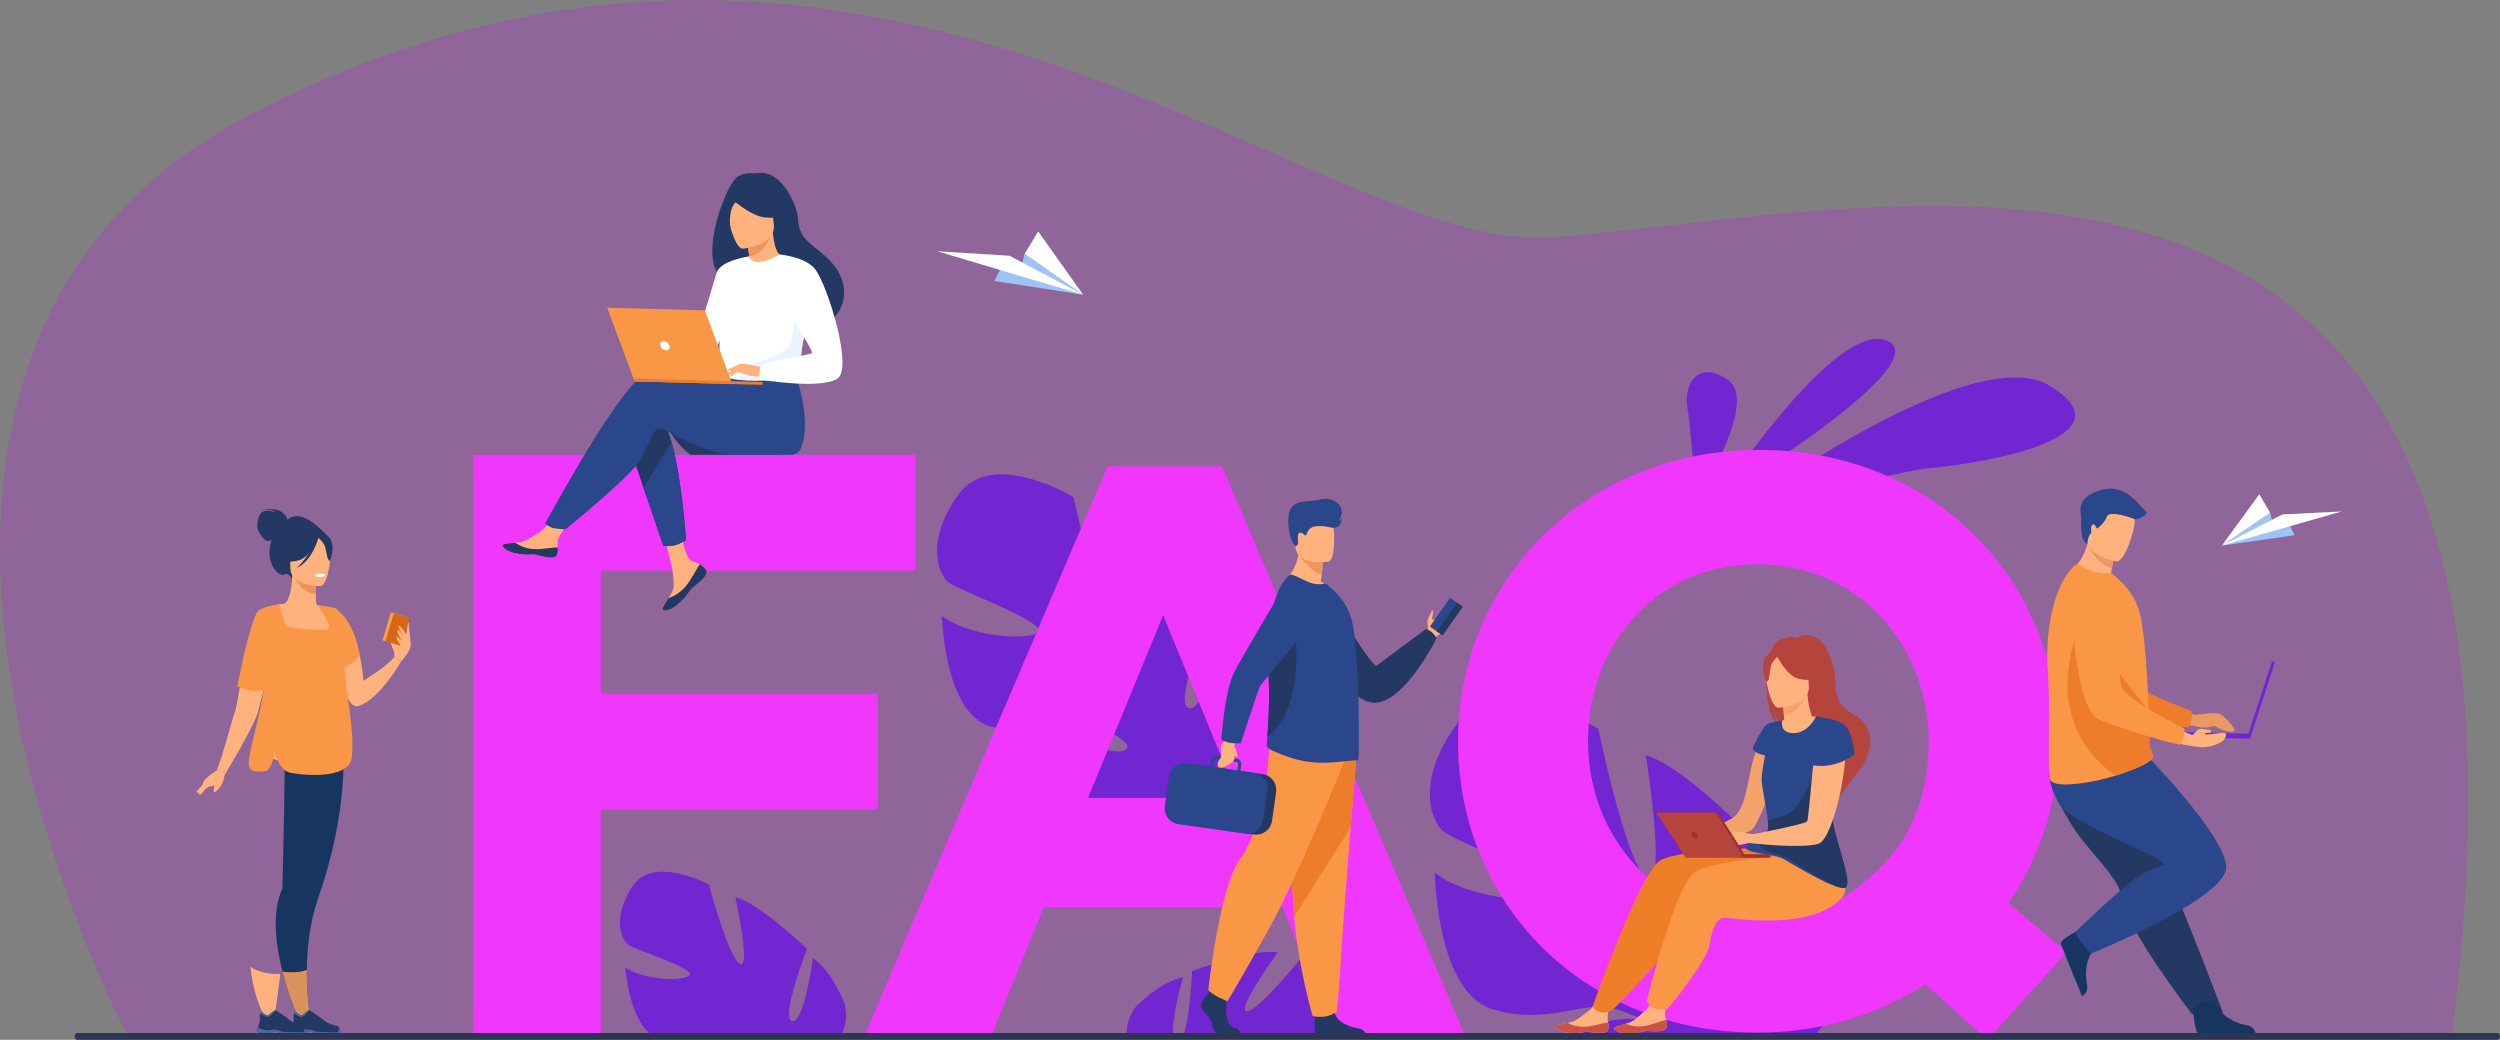 <svg width="565" height="235" viewBox="0 0 565 235" fill="none" xmlns="http://www.w3.org/2000/svg">
<rect x="0" y="0" width="565" height="235" fill="#808080" stroke="none"/>
<g clip-path="url(#clip0_109_1244)">
<path d="M554 235.002L450.079 234.745L402.539 234.628L392.338 234.603L355.324 234.513L310.214 234.401L271.11 234.307H268.894L258.58 234.282L168.1 234.06L122.678 233.946H118.393L93.503 233.885L28.641 233.726C28.641 233.726 -51.811 81.885 56.948 25.667C197.061 -46.767 296.977 57.563 350.647 53.614C429.583 47.8 584.054 3.782 554 235.002Z" fill="#CC00FF" fill-opacity="0.21"/>
<path d="M388.443 112.398C388.443 112.398 415.151 71.734 426.586 77.055C438.021 82.377 388.443 112.398 388.443 112.398Z" fill="#7226D2"/>
<path d="M387.436 119.251C387.436 119.251 444.692 75.71 463.386 87.267C482.081 98.823 448.951 104.615 436.44 105.76C423.93 106.906 387.436 119.251 387.436 119.251Z" fill="#7226D2"/>
<path d="M383.102 112.891C383.102 112.891 383.025 111.214 382.88 108.767C382.601 103.995 382.07 96.294 381.373 92.375C380.318 86.455 384.056 81.2 390.633 85.938C397.21 90.677 384.713 110.821 384.713 110.821L383.102 112.891Z" fill="#7226D2"/>
<path d="M190.046 233.966L163.953 233.895C163.137 233.772 162.307 233.772 161.491 233.895L147.194 233.856C142.098 230.085 141.313 218.631 141.313 218.631C145.597 221.665 155.012 221.834 155.879 220.302C156.745 218.771 144.028 214.796 142.213 213.66C140.398 212.524 138.241 207.458 142.966 200.287C147.691 193.115 160.203 199.924 160.203 199.924C160.203 199.924 164.722 216.654 167.246 217.842C169.769 219.03 166.183 202.787 166.183 202.787C171.444 203.962 182.389 214.436 182.389 214.436C182.389 214.436 176.286 230.237 179.025 230.769C181.764 231.3 183.713 216.502 183.713 216.502C188.163 219.592 190.881 226.835 190.881 226.835C191.582 229.738 191.118 232.085 190.046 233.966Z" fill="#7226D2"/>
<path d="M216.656 111.681C224.265 101.229 242.595 112.346 242.595 112.346C242.595 112.346 248.21 137.81 251.921 139.773C255.631 141.737 251.384 117.065 251.384 117.065C259.207 119.199 274.923 135.713 274.923 135.713C274.923 135.713 264.635 159.039 268.715 160.031C272.796 161.023 276.768 138.921 276.768 138.921C283.239 143.874 286.815 154.955 286.815 154.955C290.06 172.021 267.915 175.297 267.915 175.297C267.915 175.297 264.525 183.458 266.027 194.871C266.027 194.871 266.514 197.055 266.554 200.471L264.562 199.717C264.602 199.122 264.62 198.54 264.61 197.97V197.945C264.591 197.586 264.562 197.076 264.52 196.452C264.364 195.034 264.287 194.002 264.269 193.269C263.867 188.855 263.093 182.998 261.731 181.317C262.018 181.101 262.277 180.848 262.501 180.566L261.731 181.317C255.545 187.306 238.042 182.059 229.288 176.519C220.535 170.979 225.691 169.877 232.454 167.482C239.218 165.087 249.495 170.288 253.308 169.785C257.121 169.282 253.143 165.834 246.63 163.921C240.116 162.007 234.543 167.118 223.947 164.212C213.352 161.307 212.874 139.178 212.874 139.178C219.101 144.039 233.241 144.955 234.654 142.711C236.067 140.468 217.228 133.606 214.585 131.773C211.943 129.94 209.05 122.137 216.656 111.681Z" fill="#7226D2"/>
<path d="M267.37 220.841C267.37 220.841 264.61 230.488 265.141 234.236L254.694 234.207C254.475 232.096 254.988 229.794 256.753 227.439C256.753 227.439 262.094 221.904 267.37 220.841Z" fill="#7226D2"/>
<path d="M306.998 234.346L267.385 234.242C268.954 230.264 269.393 219.477 269.393 219.477C269.393 219.477 283.505 214.232 288.761 215.23C288.761 215.23 279.074 228.621 281.832 228.529C284.59 228.437 295.332 214.973 295.332 214.973C295.332 214.973 309.425 213.681 310.895 222.073C312.225 229.608 309.159 233.413 306.998 234.346Z" fill="#7226D2"/>
<path d="M390.188 234.566L352.693 234.466C355.124 233.43 358.296 232.455 361.703 231.294C370.235 228.387 381.862 232.388 390.188 234.566Z" fill="#7226D2"/>
<path d="M409.241 234.722L375.301 234.632C376.009 233.133 371.678 230.066 365.41 228.141C357.43 225.693 350.505 231.893 337.523 228.166C324.541 224.439 324.283 197.228 324.283 197.228C331.864 203.296 349.235 204.631 351.003 201.893C352.772 199.154 329.718 190.442 326.496 188.147C323.274 185.851 319.835 176.264 329.341 163.529C338.847 150.794 361.218 164.729 361.218 164.729C361.218 164.729 367.742 196.116 372.273 198.584C376.804 201.052 371.95 170.662 371.95 170.662C381.539 173.399 400.61 193.932 400.61 193.932C400.61 193.932 387.617 222.455 392.619 223.733C397.621 225.011 402.831 197.893 402.831 197.893C410.723 204.078 414.944 217.75 414.944 217.75C416.333 225.572 413.431 230.995 409.241 234.722Z" fill="#7226D2"/>
<path d="M89.084 147.359C89.084 147.288 88.049 145.154 88.378 144.991C88.707 144.828 89.298 144.851 89.365 145.225C89.433 145.6 89.084 147.359 89.084 147.359Z" fill="#FFB27D"/>
<path d="M73.627 120.827C73.627 120.827 67.555 113.552 64.34 118.205C64.34 118.205 61.942 119.197 61.068 123.268C60.185 127.421 62.953 130.577 64.387 129.793C65.305 129.294 65.999 130.896 65.999 130.896L73.627 120.827Z" fill="#233862"/>
<path d="M81.156 159.538C85.986 157.764 90.634 149.53 90.634 149.53L89.111 148.467C87.843 150.317 82.14 153.867 82.14 153.867C82.009 152.309 81.82 150.894 81.586 149.614C80.002 140.91 76.379 138.33 75.407 137.783C75.329 137.737 75.247 137.695 75.163 137.659C75.163 137.659 75.163 137.724 75.163 137.851C75.176 138.112 75.207 138.641 75.259 139.363C75.646 144.748 77.124 161.021 81.156 159.538Z" fill="#FFB27D"/>
<path d="M65.004 117.468C65.004 117.468 64.196 114.212 59.384 115.231C59.384 115.231 61.678 114.941 62.308 115.824C62.308 115.824 60.489 114.993 59.35 115.687C58.21 116.382 58.024 118.723 58.195 119.435C58.366 120.147 59.623 122.268 60.456 122.268C61.29 122.268 62.277 121.539 62.277 121.539L65.004 117.468Z" fill="#233862"/>
<path d="M57.827 168.427C60.212 163.094 61.353 161.585 61.392 159.908C61.425 158.582 60.768 157.15 59.494 153.64C59.197 152.817 58.985 151.967 58.859 151.101C57.85 144.335 61.775 137.02 64.215 136.517C64.893 136.338 66.044 133.893 66.03 129.956L66.334 130.015L71.471 131.03C71.471 131.03 71.356 132.642 71.352 134.16C71.352 135.425 71.425 136.624 71.712 136.776C72.082 136.808 72.301 136.832 72.301 136.832C72.301 136.832 76.583 142.761 76.943 148.277C77.303 153.792 73.513 156.189 76.972 167.212C80.502 178.473 56.509 171.372 57.827 168.427Z" fill="#FFB27D"/>
<path d="M71.471 131.034C71.471 131.034 71.356 132.646 71.352 134.164C68.477 134.083 66.958 131.468 66.334 130.019L71.471 131.034Z" fill="#E8945B"/>
<path d="M65.805 129.462C65.805 129.462 64.298 127.089 63.936 125.06C63.678 123.611 64.419 118.242 69.832 119.015C70.921 119.166 71.963 119.56 72.88 120.167C74.056 120.957 75.752 122.661 73.854 127.352L73.363 128.935L65.805 129.462Z" fill="#233862"/>
<path d="M72.432 132.471C72.432 132.471 65.632 132.583 65.626 128.359C65.62 124.135 64.741 121.305 69.091 121.055C73.44 120.806 74.287 122.416 74.624 123.826C74.961 125.237 74.204 132.333 72.432 132.471Z" fill="#FFB27D"/>
<path d="M72.18 120.951C72.18 120.951 70.319 125.906 67.468 126.649C64.618 127.392 63.37 126.618 63.37 126.618C64.778 125.382 65.711 123.697 66.011 121.852C66.011 121.852 70.775 118.589 72.18 120.951Z" fill="#233862"/>
<path d="M71.718 121.354C71.718 121.354 73.109 122.46 73.45 123.536C73.791 124.613 73.941 126.826 74.589 126.751C74.589 126.751 75.993 123.383 74.414 121.477C72.742 119.456 71.718 121.354 71.718 121.354Z" fill="#233862"/>
<path d="M63.848 219.596C64.892 223.719 66.327 227.734 68.134 231.586L70.378 231.431C70.378 231.431 69.277 226.215 69.341 219.166C69.385 214.238 69.997 208.419 71.949 202.854C78.66 183.746 77.575 169.847 77.575 169.847L64.966 171.311L64.379 171.38C64.325 177.158 64.186 185.005 64.044 191.146C63.929 196.663 63.828 200.795 63.828 200.795C61.392 205.998 62.271 213.351 63.848 219.596Z" fill="#163560"/>
<path d="M48.991 174.092L51.033 174.702C51.033 174.702 57.77 163.56 58.38 160.66C58.572 159.716 59.071 157.828 59.642 155.711C60.824 151.33 62.35 145.968 62.35 145.968L62.853 143.796L64.567 136.394C64.567 136.394 61.284 136.728 59.371 137.528C58.734 137.793 58.249 138.104 58.079 138.488C56.67 141.579 55.262 149.384 54.272 154.951C53.72 158.054 53.298 160.463 53.079 160.973C52.455 162.389 50.581 170.225 48.991 174.092Z" fill="#FFB27D"/>
<path d="M71.978 121.521C71.978 121.521 70.65 126.703 67.045 128.372C67.045 128.372 70.65 125.185 70.956 121.759C71.261 118.334 71.978 121.521 71.978 121.521Z" fill="#233862"/>
<path d="M56.224 172.276C56.191 172.618 56.218 172.963 56.303 173.295C56.574 174.151 57.51 174.539 59.767 174.307C61.149 174.163 61.765 171.854 62.04 169.893C62.869 172.707 64.034 174.284 65.534 174.623C67.724 175.111 78.777 176.45 79.501 171.211C80.296 165.454 77.913 155.247 77.782 149.745C78.077 148.062 78.211 146.356 78.183 144.648C78.09 140.729 76.937 138.532 76.05 137.649C75.8 137.457 75.548 137.336 74.539 137.163C74.023 137.075 73.309 136.972 72.299 136.843C72.165 136.825 72.03 136.814 71.895 136.81C72.087 137.144 74.589 140.923 74.397 141.896C74.193 142.913 65.314 141.998 64.702 141.437C64.09 140.877 63.122 136.594 63.122 136.594C63.122 136.594 59.977 136.935 58.439 138.05L58.457 138.069C58.291 138.178 58.153 138.323 58.052 138.493C56.411 141.61 54.78 149.47 53.626 155.076C56.418 156.611 58.859 156.154 59.617 155.951C58.614 162.401 56.37 169.334 56.224 172.276Z" fill="#F99746"/>
<path d="M89.111 148.467C89.111 148.257 88.936 145.227 89.477 144.592C90.018 143.957 91.121 143.057 91.469 143.078C91.817 143.099 93.174 144.905 92.766 146.285C92.358 147.665 90.634 149.53 90.634 149.53L89.111 148.467Z" fill="#FFB27D"/>
<path d="M86.621 144.763L89.768 145.704C89.873 145.735 89.984 145.675 90.015 145.571L91.813 139.587C91.845 139.483 91.785 139.373 91.68 139.341L88.533 138.401C88.428 138.37 88.318 138.429 88.286 138.534L86.488 144.517C86.457 144.622 86.516 144.732 86.621 144.763Z" fill="#F1A34F"/>
<path d="M87.45 145.007L90.304 145.859C90.349 145.872 90.395 145.876 90.441 145.872C90.487 145.867 90.531 145.854 90.572 145.832C90.612 145.81 90.648 145.781 90.677 145.745C90.706 145.71 90.728 145.669 90.741 145.625L92.452 139.931C92.479 139.842 92.469 139.747 92.425 139.666C92.381 139.584 92.306 139.524 92.218 139.497L89.361 138.643C89.272 138.617 89.177 138.627 89.095 138.671C89.014 138.714 88.953 138.789 88.926 138.877L87.215 144.571C87.189 144.66 87.199 144.755 87.243 144.837C87.287 144.919 87.361 144.98 87.45 145.007Z" fill="#D86713"/>
<path d="M56.609 218.513C57.334 226.234 60.539 231.237 60.539 231.237L61.629 232.227C61.629 232.227 62.623 226.573 63.341 220.1C62.575 220.147 59.242 220.267 56.609 218.513Z" fill="#FFB27D"/>
<path d="M63.848 219.596C64.892 223.719 66.327 227.734 68.134 231.586L70.378 231.431C70.378 231.431 69.277 226.215 69.341 219.166C68.581 219.548 67.01 219.936 63.848 219.596Z" fill="#D9935C"/>
<path d="M66.843 233.461H68.275C68.756 233.386 69.11 233.246 69.601 233.183C70.347 233.085 70.692 233.39 70.755 233.461L70.769 233.474H76.851C77.005 233.257 76.851 232.753 76.714 232.38C76.665 232.255 76.587 232.143 76.487 232.053C76.387 231.963 76.267 231.898 76.137 231.862C75.492 231.67 74.212 231.509 73.057 230.459C72.403 229.868 69.895 228.289 69.895 228.289H69.882C69.826 228.289 69.564 228.372 68.423 229.331C67.834 229.826 66.827 228.631 66.827 228.631C66.689 228.757 66.577 228.909 66.498 229.078C66.356 229.366 66.31 229.692 66.367 230.009C66.457 230.554 66.165 231.571 65.932 232.256C65.79 232.672 65.67 232.968 65.67 232.968C65.67 232.968 65.613 233.307 66.843 233.461Z" fill="#233862"/>
<path d="M66.506 229.074C66.848 229.314 67.57 229.786 68.046 229.842C68.692 229.926 69.901 228.281 69.901 228.281H69.887C69.832 228.281 69.57 228.364 68.428 229.324C67.84 229.819 66.833 228.623 66.833 228.623C66.695 228.75 66.584 228.904 66.506 229.074Z" fill="#466AA5"/>
<path d="M66.843 233.461H68.274C68.756 233.386 69.11 233.246 69.6 233.183C70.347 233.085 70.692 233.39 70.755 233.461L70.769 233.474H76.851C77.005 233.258 76.851 232.753 76.714 232.381C76.522 232.217 76.478 233.092 76.375 233.231C76.273 233.369 71.414 233.282 71.133 233.079C70.852 232.876 70.01 232.519 68.836 232.799C67.814 233.043 66.309 232.415 65.938 232.252C65.795 232.668 65.676 232.964 65.676 232.964C65.676 232.964 65.613 233.307 66.843 233.461Z" fill="#466AA5"/>
<path d="M59.203 233.461H60.635C61.115 233.386 61.469 233.246 61.96 233.183C62.708 233.085 63.051 233.39 63.114 233.461L63.128 233.474H69.21C69.362 233.257 69.21 232.753 69.071 232.38C69.022 232.255 68.945 232.143 68.844 232.053C68.744 231.963 68.624 231.898 68.494 231.862C67.849 231.67 66.579 231.509 65.414 230.459C64.758 229.868 62.25 228.289 62.25 228.289H62.237C62.181 228.289 61.919 228.372 60.778 229.331C60.189 229.826 59.184 228.631 59.184 228.631C59.046 228.757 58.933 228.909 58.853 229.078C58.712 229.367 58.667 229.692 58.724 230.009C58.815 230.554 58.522 231.571 58.287 232.256C58.145 232.672 58.026 232.968 58.026 232.968C58.026 232.968 57.972 233.307 59.203 233.461Z" fill="#233862"/>
<path d="M58.867 229.074C59.209 229.314 59.931 229.786 60.406 229.842C61.051 229.926 62.26 228.281 62.26 228.281H62.246C62.191 228.281 61.929 228.364 60.787 229.324C60.199 229.819 59.194 228.623 59.194 228.623C59.056 228.751 58.945 228.904 58.867 229.074Z" fill="#466AA5"/>
<path d="M59.203 233.461H60.635C61.115 233.386 61.469 233.246 61.96 233.183C62.708 233.085 63.051 233.39 63.114 233.461L63.128 233.474H69.21C69.362 233.258 69.21 232.753 69.071 232.381C68.879 232.217 68.835 233.092 68.733 233.231C68.631 233.369 63.771 233.282 63.49 233.079C63.209 232.876 62.368 232.519 61.196 232.799C60.173 233.043 58.668 232.415 58.295 232.252C58.153 232.668 58.033 232.964 58.033 232.964C58.033 232.964 57.972 233.307 59.203 233.461Z" fill="#466AA5"/>
<path d="M75.673 137.461C75.673 137.461 79.907 139.589 81.326 148.177C81.326 148.177 79.938 150.077 77.981 150.637C77.697 150.719 77.405 150.768 77.111 150.785C74.707 150.912 75.673 137.461 75.673 137.461Z" fill="#F99746"/>
<path d="M91.792 143.312C91.792 143.312 90.482 141.301 90.162 141.412C89.704 141.571 91.35 144.124 91.35 144.124C91.35 144.124 90.131 142.216 89.941 142.36C89.506 142.686 90.197 143.895 90.882 144.803C90.882 144.803 89.656 143.684 89.615 143.886C89.477 144.592 90.963 146.304 90.963 146.304L91.792 144.412V143.312Z" fill="#FFB27D"/>
<path d="M92.776 145.177C92.712 144.932 92.391 140.13 92.256 140.585C92.121 141.04 91.792 143.56 91.792 143.56L92.776 145.177Z" fill="#FFB27D"/>
<path d="M71.104 129.963C71.104 129.963 71.221 130.462 72.463 130.385C72.463 130.385 73.506 130.32 73.473 129.773C73.473 129.773 72.472 129.384 71.104 129.963Z" fill="white"/>
<path d="M48.991 174.092C48.991 174.092 46.529 175.723 46.152 176.412C45.775 177.101 44.897 179.634 44.897 179.634C44.897 179.634 45.525 179.728 46.152 178.632C46.78 177.536 48.847 177.632 49.54 177.037C50.233 176.442 51.033 174.702 51.033 174.702L48.991 174.092Z" fill="#FFB27D"/>
<path d="M50.756 175.239C50.756 175.239 50.346 177.158 49.844 177.734C49.341 178.31 48.652 179.235 48.369 178.983C48.086 178.732 48.683 176.638 48.683 176.638L50.756 175.239Z" fill="#FFB27D"/>
<path d="M46.489 176.63C46.427 176.724 44.262 179.018 44.262 179.018C44.262 179.018 45.047 179.373 45.267 179.018C45.486 178.663 46.489 176.63 46.489 176.63Z" fill="#FFB27D"/>
<path d="M224.715 63.499L244.788 66.606L231.555 57.376L230.841 60.273L225.939 61.096L224.715 63.499Z" fill="#9EC3F6"/>
<path d="M244.788 66.606L228.16 57.8L211.771 56.777L244.788 66.606Z" fill="white"/>
<path d="M231.555 57.376L244.788 66.606L234.633 52.307L231.555 57.376Z" fill="white"/>
<path d="M518.588 120.955L502.151 123.293L513.058 115.881L513.613 118.257L517.61 118.979L518.588 120.955Z" fill="#9EC3F6"/>
<path d="M502.151 123.293L515.83 116.261L529.233 115.59L502.151 123.293Z" fill="white"/>
<path d="M513.058 115.881L502.151 123.293L510.595 111.707L513.058 115.881Z" fill="white"/>
<path d="M106.936 102.797H206.827V128.952H135.794V156.791H198.385V182.954H135.794V233.59H106.936V102.797Z" fill="#EF37FF"/>
<path d="M250.283 105.388H276.185L330.912 233.616H301.541L289.866 205.061H235.878L224.203 233.616H195.556L250.283 105.388ZM279.834 180.325L262.868 139.036L245.904 180.325H279.834Z" fill="#EF37FF"/>
<path d="M435.136 222.451C424.373 229.36 411.421 233.365 397.192 233.365C357.79 233.365 329.514 204.08 329.514 167.523C329.514 131.328 358.156 101.68 397.558 101.68C436.96 101.68 465.236 130.963 465.236 167.523C465.236 180.801 461.223 193.531 453.924 204.08L467.06 215.176L449.182 235.002L435.136 222.451ZM414.349 204.08C414.349 204.08 427.094 197.542 432.408 185.347C434.718 180.046 435.873 174.253 435.873 167.523C435.873 145.696 419.821 127.509 397.2 127.509C374.579 127.509 358.899 145.333 358.899 167.523C358.899 189.348 374.951 207.537 397.571 207.537C403.759 207.537 409.416 206.264 414.341 204.08H414.349Z" fill="#EF37FF"/>
<path d="M398.736 165.615C398.736 165.615 396.582 168.793 395.354 175.471C394.28 181.319 393.337 183.48 391.784 184.683C390.231 185.886 381.583 189.423 381.583 189.423L382.23 190.935C382.23 190.935 394.913 189.208 396.338 187.097C397.762 184.986 403.193 172.495 402.772 169.618C402.35 166.742 398.736 165.615 398.736 165.615Z" fill="#F4A269"/>
<path d="M363.518 232.388C363.389 233.62 361.641 233.58 359.668 233.288C357.696 232.997 358.204 233.515 355.434 233.469C352.665 233.423 351.729 232.476 351.606 232.075C351.498 231.722 352.843 231.467 354.285 231.164C354.466 231.127 354.649 231.087 354.83 231.047C356.456 230.688 357.563 229.512 358.976 228.51C360.323 227.55 362.111 224.004 362.111 224.004L365.908 223.95C365.908 223.95 364.211 227.13 363.568 228.504C363.183 229.312 363.308 230.323 363.437 231.101C363.522 231.524 363.549 231.957 363.518 232.388Z" fill="#FFB27D"/>
<path d="M359.665 233.282C357.69 232.993 358.2 233.509 355.43 233.463C352.661 233.417 351.725 232.471 351.602 232.07C351.494 231.716 352.84 231.461 354.281 231.158L354.299 231.185C355.544 231.827 356.941 232.122 358.34 232.039C360.209 231.91 362.134 231.193 363.424 231.095C363.512 231.518 363.543 231.951 363.516 232.382C363.389 233.614 361.641 233.574 359.665 233.282Z" fill="#C65447"/>
<path d="M404.673 191.461C404.673 191.461 379.78 191.582 375.131 194.506C370.483 197.431 359.907 227.55 359.907 227.55C359.907 227.55 360.731 228.631 361.753 228.771C363.395 228.997 364.326 228.358 364.326 228.358C364.326 228.358 378.502 214.299 379.256 210.461C380.01 206.623 379.833 203.196 381.544 203.104C383.256 203.011 404.677 205.7 407.913 200.01C411.148 194.32 408.475 188.688 408.475 188.688L404.673 191.461Z" fill="#EF7E29"/>
<path d="M376.742 231.812C376.715 233.05 374.972 233.156 372.978 233.031C370.984 232.906 371.538 233.378 368.766 233.563C365.995 233.747 364.99 232.883 364.834 232.496C364.696 232.152 366.016 231.786 367.427 231.363C367.606 231.312 367.783 231.256 367.96 231.202C369.552 230.707 370.555 229.45 371.877 228.324C373.132 227.26 374.623 223.572 374.623 223.572L378.403 223.202C378.403 223.202 376.979 226.514 376.454 227.936C376.146 228.773 376.348 229.771 376.542 230.534C376.666 230.949 376.733 231.379 376.742 231.812Z" fill="#FFB27D"/>
<path d="M372.978 233.033C370.986 232.908 371.538 233.38 368.766 233.564C365.995 233.749 364.99 232.885 364.834 232.497C364.696 232.154 366.016 231.787 367.427 231.365L367.446 231.39C368.744 231.928 370.164 232.105 371.555 231.903C373.407 231.619 375.266 230.751 376.542 230.538C376.663 230.953 376.728 231.382 376.735 231.814C376.715 233.052 374.972 233.156 372.978 233.033Z" fill="#C65447"/>
<path d="M409.501 192.987C409.501 192.987 387.573 194.021 383.044 197.124C378.515 200.227 372.146 226.353 372.146 226.353C372.146 226.353 373.099 227.61 374.071 227.957C375.307 228.399 376.973 227.9 376.973 227.9C376.973 227.9 385.777 217.324 386.381 213.457C386.986 209.59 387.921 207.604 389.644 207.445C391.366 207.285 408.184 210.563 415.875 203.33C420.658 198.84 409.501 192.987 409.501 192.987Z" fill="#F99746"/>
<path d="M401.994 163.867C401.569 163.122 401.059 161.783 400.691 159.361C400.739 159.601 401.367 162.644 402.668 164.304C407.745 167.168 415.769 177.916 415.719 179.943C415.719 179.943 420.648 173.437 420.702 173.399C420.702 173.399 426.247 165.314 418.778 161.389C414.978 159.396 414.805 156.523 414.79 154.02C414.774 151.518 412.909 140.858 405.786 144.153C405.786 144.153 404.577 143.709 404.054 143.823C404.295 143.853 404.525 143.944 404.722 144.087C403.871 144.087 402.662 144.235 401.688 144.876C399.107 146.572 397.621 160.359 401.994 163.867Z" fill="#B5453C"/>
<path d="M410.423 161.959C409.063 161.848 407.697 161.848 406.338 161.959C405.121 162.09 403.929 162.389 402.795 162.848C400.87 163.652 401.063 167.07 405.12 166.433C409.177 165.796 410.707 162.969 410.423 161.959Z" fill="#FFB27D"/>
<path d="M402.966 164.454C402.941 164.466 402.389 167.388 405.043 167.271C406.775 167.195 410.544 165.093 410.213 163.604C410.055 162.896 408.738 161.061 408.48 156.874L408.163 156.958L402.828 158.384C402.828 158.384 403.064 160.073 403.174 161.67C403.261 163.003 403.265 164.282 402.966 164.454Z" fill="#FFB27D"/>
<path d="M402.82 158.375C402.82 158.375 403.057 160.063 403.166 161.66C406.186 161.374 407.593 158.517 408.155 156.949L402.82 158.375Z" fill="#F4A269"/>
<path d="M408.675 156.323C408.675 156.323 410.093 153.721 410.33 151.56C410.5 150.025 409.343 144.418 403.702 145.611C402.565 145.846 401.496 146.333 400.574 147.035C399.392 147.95 397.727 149.866 400.052 154.665L400.682 156.298L408.675 156.323Z" fill="#B5453C"/>
<path d="M401.912 159.956C401.912 159.956 409.077 159.597 408.785 155.158C408.492 150.72 409.22 147.674 404.633 147.713C400.047 147.751 399.269 149.509 399.003 151.015C398.738 152.522 400.039 159.933 401.912 159.956Z" fill="#FFB27D"/>
<path d="M401.365 147.812C401.365 147.812 403.675 152.898 406.733 153.47C409.791 154.041 411.044 153.151 411.044 153.151C409.473 151.95 408.369 150.242 407.922 148.319C407.922 148.319 402.678 145.233 401.365 147.812Z" fill="#B5453C"/>
<path d="M401.879 148.204C401.879 148.204 400.493 149.466 400.212 150.622C399.931 151.777 399.927 154.118 399.24 154.076C399.24 154.076 397.527 150.622 399.048 148.511C400.67 146.279 401.879 148.204 401.879 148.204Z" fill="#B5453C"/>
<path d="M394.742 191.833C395.319 192.524 397.133 192.737 399.067 193.054C400.589 193.305 402.189 193.629 403.326 194.286C405.909 195.798 414.349 200.908 416.824 200.676C417.786 200.586 417.594 198.757 417.016 196.339C416.102 192.512 414.187 187.203 414.187 184.892C414.187 183.631 413.768 180.649 413.206 177.239C413.159 176.963 413.113 176.686 413.067 176.406C411.955 169.776 410.417 161.958 410.417 161.958C410.417 161.958 408.7 165.69 405.357 165.69C402.014 165.69 402.789 162.844 402.789 162.844C402.789 162.844 399.737 163.201 399.017 163.976C398.297 164.752 396.467 168.097 396.105 169.01C396.105 169.01 396.03 170.161 398.915 170.724C398.915 170.724 398.212 173.877 398.13 175.978C398.066 177.531 399.192 182.39 399.515 185.412C399.629 186.483 399.644 187.331 399.469 187.703C399.246 188.191 398.524 188.678 397.704 189.154C396.08 190.1 394.053 191.012 394.742 191.833Z" fill="#2B478B"/>
<path d="M397.71 189.154C395.858 192.301 402.73 193.248 403.869 193.913C406.452 195.426 414.351 200.908 416.826 200.676C417.788 200.586 417.596 198.757 417.018 196.339C416.104 192.513 414.189 187.203 414.189 184.892C414.189 183.631 413.77 180.649 413.208 177.239L410.23 174.387C410.23 174.387 407.039 182.61 403.998 183.957C402.552 184.578 401.052 185.065 399.517 185.412C399.631 186.483 399.646 187.331 399.471 187.703C399.252 188.191 398.53 188.678 397.71 189.154Z" fill="#233862"/>
<path d="M411.337 164.418C411.337 164.418 413.883 162.882 416.341 165.801C418.799 168.72 414.591 189.628 410.952 190.701C406.91 191.894 395.198 190.509 395.198 190.509L395.423 188.686C395.423 188.686 407.882 186.304 408.4 185.64C408.917 184.976 410.043 164.755 411.337 164.418Z" fill="#FFB27D"/>
<path d="M410.423 161.959C410.423 161.959 415.65 162.432 417.169 164.145C418.687 165.859 419.132 170.505 419.132 170.505C419.132 170.505 414.526 174.213 408.979 172.773L410.423 161.959Z" fill="#2B478B"/>
<path d="M396.436 188.578C396.436 188.578 392.379 187.795 391.92 187.991C391.462 188.187 388.912 190.471 389.174 190.927C389.436 191.384 390.483 191.71 391.659 191.311C392.835 190.912 395.389 190.724 395.847 190.137C396.305 189.549 396.436 188.578 396.436 188.578Z" fill="#FFB27D"/>
<path d="M393.17 193.86H400.075V193.046H393.17V193.86Z" fill="#9E332E"/>
<path d="M394.638 193.748C394.571 193.48 388.287 183.646 388.287 183.646H374.312L381.321 193.485L394.638 193.748Z" fill="#9E332E"/>
<path d="M394.049 193.86C393.982 193.591 387.68 183.646 387.68 183.646H374.315L380.984 193.86H394.049Z" fill="#B5453C"/>
<path d="M382.266 188.786C382.342 188.987 382.474 189.162 382.646 189.29C382.819 189.418 383.025 189.493 383.24 189.507C383.639 189.507 383.852 189.185 383.714 188.786C383.639 188.586 383.509 188.412 383.338 188.285C383.168 188.157 382.964 188.08 382.751 188.064C382.347 188.058 382.13 188.388 382.266 188.786Z" fill="#9E332E"/>
<path d="M491.827 159.656C491.827 159.656 495.161 161.547 496.094 161.547C497.028 161.547 500.692 160.841 501.712 161.355C502.733 161.869 504.582 163.969 504.93 164.652C505.554 165.882 502.419 165.339 500.937 164.291C500.831 164.216 500.711 164.164 500.583 164.137C500.456 164.111 500.325 164.112 500.198 164.139C499.428 164.306 497.836 164.594 497.066 164.31C496.031 163.926 490.578 163.504 490.578 163.504L491.827 159.656Z" fill="#EA9963"/>
<path d="M466.456 133.915C466.456 133.915 469.92 158.407 475.637 160.601C478.46 161.683 490.94 164.138 494.631 164.385C494.631 164.385 495.536 163.652 495.317 160.676C495.317 160.676 482.24 155.89 480.383 153.285C477.619 149.413 482.1 137.459 478.63 133.821C475.159 130.182 469.322 128.62 466.456 133.915Z" fill="#ED7D2B"/>
<path d="M467.626 185.518C468.639 187.198 469.767 188.807 471.002 190.332C474.717 195.009 478.76 198.865 479.471 202.509C479.63 203.301 479.848 204.08 480.123 204.84C480.418 205.675 480.781 206.554 481.201 207.462C482.777 210.876 485.135 214.7 487.489 218.178C491.558 224.19 495.38 229.207 495.38 229.207L502.396 228.907C502.115 228.207 499.054 219.907 494.961 209.763L489.825 197.041L489.146 195.358L487.606 191.555C483.757 182.031 480.7 174.447 480.7 174.447C480.7 174.447 465.336 168.643 463.74 172.403C462.427 175.504 463.5 178.54 467.626 185.518Z" fill="#233862"/>
<path d="M495.596 227.934C495.596 227.934 495.956 233.706 497.076 233.789C497.224 233.8 502.758 233.8 502.758 233.8L509.819 233.76C509.819 233.76 509.773 232.062 507.702 231.703C505.631 231.344 502.182 229.899 500.931 227.178C499.622 224.317 495.596 227.934 495.596 227.934Z" fill="#163560"/>
<path d="M470.665 209.778C470.665 209.778 465.421 212.252 465.759 213.321C465.805 213.463 467.857 218.585 467.857 218.585L470.517 225.109C470.517 225.109 472.08 224.438 471.649 222.394C471.218 220.35 471.281 216.612 473.35 214.445C475.527 212.163 470.665 209.778 470.665 209.778Z" fill="#163560"/>
<path d="M472.534 215.539C472.534 215.539 469.589 212.568 469.052 210.601C469.052 210.601 479.182 200.786 482.802 198.402C486.96 195.667 489.658 195.652 488.992 194.98C486.806 192.785 468.446 186.381 465.457 181.739C464.569 180.378 463.918 178.878 463.532 177.3C462.855 174.47 463.39 172.516 463.39 172.516L486.228 171.858C486.228 171.858 503.208 189.419 503.112 196.038C503 203.179 472.534 215.539 472.534 215.539Z" fill="#2B478B"/>
<path d="M479.973 132.372C475.354 133.561 467.693 129.301 467.693 129.301C467.693 129.301 470.667 127.309 471.77 122.93C471.826 122.711 471.876 122.485 471.92 122.253L474.293 121.75L477.823 124.903C477.72 126.098 477.545 127.286 477.3 128.461C477.224 128.853 477.135 129.274 477.034 129.723C478.167 130.42 479.164 131.318 479.973 132.372Z" fill="#FFB27D"/>
<path d="M462.799 151.466C463.461 160.34 462.591 173.836 463.342 176.174C463.99 178.191 471.372 176.991 474.313 176.318C475.404 176.068 476.724 175.713 478.089 175.293C481.894 174.117 486.042 172.439 486.486 171.194C486.504 171.147 486.518 171.099 486.527 171.05C486.568 170.878 486.568 170.7 486.527 170.528C486.378 169.895 485.807 169.208 485.739 167.636C485.664 165.88 485.676 163.813 485.61 161.591C485.61 161.34 485.61 161.067 485.576 160.823V160.733C485.576 160.685 485.576 160.639 485.576 160.591C485.512 158.112 485.383 155.506 485.231 152.915C485.137 151.292 485.025 149.683 484.898 148.144C484.565 144.168 484.119 140.633 483.526 138.399C482.564 134.753 480.425 132.379 478.485 130.637L477.08 129.437C475.514 129.777 473.66 129.551 471.984 128.76C470.171 127.9 469.543 127.286 469.227 127.518C465.034 130.742 462.029 140.616 462.799 151.466Z" fill="#F99746"/>
<path d="M478.096 175.293C481.902 174.116 486.049 172.439 486.494 171.194C486.512 171.147 486.525 171.099 486.534 171.05C486.534 170.877 486.534 170.702 486.534 170.528C486.386 169.895 485.814 169.208 485.747 167.636C485.672 165.88 485.684 163.813 485.618 161.591C485.618 161.339 485.618 161.067 485.583 160.823V160.733C485.583 160.685 485.583 160.639 485.583 160.591L470.186 141.042C470.186 141.042 459.845 162.514 478.096 175.293Z" fill="#ED7D2B"/>
<path d="M477.823 124.895C477.72 126.09 477.545 127.278 477.3 128.453C473.854 127.344 472.295 124.231 471.77 122.922C471.826 122.703 471.876 122.477 471.92 122.245L474.293 121.742L477.823 124.895Z" fill="#EA9963"/>
<path d="M478.285 126.879C478.285 126.879 470.779 125.628 471.624 120.974C472.469 116.321 472.082 113.024 476.917 113.626C481.751 114.229 482.354 116.173 482.448 117.795C482.542 119.416 480.264 127.085 478.285 126.879Z" fill="#FFB27D"/>
<path d="M507.84 166.731L508.503 166.946L514.141 149.644L513.479 149.429L507.84 166.731Z" fill="#7226D2"/>
<path d="M489.373 166.542L508.515 166.948L508.539 165.806L489.397 165.4L489.373 166.542Z" fill="#7226D2"/>
<path d="M489.77 167.419C489.77 167.419 495.929 169.037 498.227 168.866C500.525 168.695 502.451 167.603 502.742 167.031C503.033 166.46 503.643 165.448 502.072 165.636C500.502 165.824 498.358 166.154 498.292 165.855C498.227 165.556 499.572 165.583 499.572 165.583C499.572 165.583 499.978 164.991 499.466 164.97C498.954 164.949 497.459 164.544 496.903 164.823C496.346 165.101 495.834 166.12 495.43 166.078C495.026 166.035 490.282 163.949 490.282 163.949L489.77 167.419Z" fill="#FFB27D"/>
<path d="M467.996 134.92C467.996 134.92 468.723 159.643 474.168 162.452C476.863 163.84 488.988 167.649 492.63 168.3C492.63 168.3 493.609 167.672 493.719 164.69C493.719 164.69 481.253 158.495 479.694 155.703C477.375 151.549 483.158 140.159 480.106 136.165C477.053 132.172 471.416 129.971 467.996 134.92Z" fill="#F99746"/>
<path d="M471.77 122.922C471.77 122.922 471.683 121.326 472.671 120.412C472.671 120.412 472.328 118.81 472.963 118.547C473.599 118.284 473.733 119.629 474.022 119.418C474.311 119.207 475.61 118.203 476.166 116.731C476.722 115.259 481.809 117.044 482.402 117.307C482.995 117.57 484.904 116.597 485.27 115.806C485.27 115.806 484.211 114.962 483.73 114.329C483.249 113.695 479.917 109.42 475.261 110.633C470.606 111.845 469.969 114.064 470.232 115.964C470.496 117.864 469.863 122.285 471.77 122.922Z" fill="#2B478B"/>
<path d="M327.973 139.839C327.461 141.209 326.575 142.8 325.646 143.195C325.062 143.419 324.547 143.792 324.152 144.275L323.3 143.784L322.283 143.195C322.283 143.195 322.308 143.082 322.356 142.897C322.405 142.713 322.483 142.462 322.585 142.18C322.677 142.05 322.736 141.901 322.757 141.744C322.778 141.587 322.761 141.427 322.707 141.278C322.607 140.991 322.57 140.686 322.6 140.384C322.63 140.081 322.726 139.789 322.88 139.528C323.205 139.056 323.521 137.893 323.717 137.927C324.193 138.008 323.482 139.608 323.686 139.906C323.729 139.984 323.799 140.044 323.884 140.073C323.968 140.102 324.061 140.097 324.143 140.061H324.152C325.486 139.485 327.103 136.325 327.809 136.751C328.086 136.904 328.19 139.255 327.973 139.839Z" fill="#FFB27D"/>
<path d="M323.357 141.746L325.028 142.917C325.085 142.956 325.155 142.972 325.224 142.96C325.292 142.948 325.353 142.91 325.394 142.854L329.674 136.782C329.714 136.725 329.73 136.655 329.718 136.586C329.706 136.518 329.667 136.457 329.611 136.417L327.94 135.246C327.883 135.207 327.813 135.191 327.744 135.203C327.676 135.215 327.615 135.253 327.574 135.31L323.294 141.382C323.254 141.438 323.238 141.509 323.25 141.577C323.262 141.645 323.301 141.706 323.357 141.746Z" fill="#2B478B"/>
<path d="M324.887 142.819L325.867 143.504C325.888 143.52 325.912 143.531 325.938 143.537C325.964 143.544 325.99 143.545 326.016 143.54C326.042 143.536 326.067 143.526 326.089 143.511C326.111 143.497 326.13 143.478 326.144 143.456L330.498 137.282C330.528 137.239 330.539 137.185 330.53 137.133C330.521 137.081 330.491 137.035 330.448 137.004L329.468 136.319C329.447 136.303 329.423 136.292 329.397 136.286C329.372 136.279 329.345 136.279 329.319 136.283C329.293 136.288 329.268 136.297 329.246 136.312C329.224 136.326 329.206 136.345 329.191 136.367L324.839 142.541C324.823 142.562 324.811 142.586 324.805 142.612C324.799 142.637 324.798 142.664 324.802 142.69C324.807 142.716 324.817 142.741 324.831 142.764C324.846 142.786 324.865 142.805 324.887 142.819Z" fill="#233862"/>
<path d="M299.393 133.034C299.393 133.034 307.894 147.81 310.98 150.539L322.287 142.132C322.804 142.315 323.278 142.599 323.684 142.967C324.089 143.335 324.416 143.78 324.647 144.275C324.647 144.275 317.78 158.227 311.018 158.818C304.257 159.409 294.766 142.097 294.766 142.097L299.393 133.034Z" fill="#233862"/>
<path d="M280.146 233.59H275.238C274.62 233.256 274.07 232.49 273.891 231.346C273.652 229.769 271.878 228.909 271.495 227.618C271.112 226.326 273.077 224.511 273.077 224.511L273.406 224.088L273.749 223.649L277.007 224.417C277.007 224.417 277.088 225.184 277.138 226.178C277.173 226.888 277.192 227.713 277.151 228.433C277.055 230.16 277.634 232.006 279.168 232.342C280.306 232.58 280.256 233.258 280.146 233.59Z" fill="#233862"/>
<path d="M308.658 233.589H297.424C296.885 232.933 297.083 230.507 297.166 229.715C297.182 229.556 297.193 229.462 297.193 229.462C297.193 229.462 301.029 226.403 301.556 228.746C301.574 228.819 301.593 228.892 301.614 228.963C302.278 231.152 305.256 232.148 306.974 232.417C308.093 232.607 308.504 233.186 308.658 233.589Z" fill="#233862"/>
<path d="M306.514 171.071C306.514 171.071 305.937 178.317 305.248 187.026C304.316 198.859 303.198 213.392 303.086 216.145C302.894 220.926 302.124 228.573 302.124 228.573C302.124 228.573 300.303 230.39 296.658 229.625C296.658 229.625 293.411 218.707 292.483 207.157C292.47 206.965 292.455 206.773 292.441 206.581C291.577 194.821 290.235 170.062 290.235 170.062L306.514 171.071Z" fill="#F99746"/>
<path d="M306.514 171.071C306.514 171.071 305.937 178.317 305.248 187.026L292.487 207.157C292.474 206.965 292.458 206.773 292.445 206.581C291.581 194.821 290.239 170.062 290.239 170.062L306.514 171.071Z" fill="#ED7D2B"/>
<path d="M303.858 171.938C303.858 171.938 293.359 198.181 286.455 210.511C279.551 222.841 277.396 226.286 277.396 226.286C277.396 226.286 273.44 224.708 273.081 223.632C273.081 223.632 275.719 199.824 280.342 194.021C282.956 190.741 286.024 180.9 286.168 177.458C286.313 174.015 287.102 167.204 287.102 167.204L303.858 171.938Z" fill="#F99746"/>
<path d="M301.245 133.677C297.141 134.966 290.043 131.483 290.043 131.483C290.043 131.483 293.825 128.653 293.627 122.767L296.8 125.315L298.954 127.042C298.925 127.983 298.843 128.921 298.71 129.852C298.648 130.322 298.571 130.846 298.473 131.42C299.528 131.996 300.467 132.761 301.245 133.677Z" fill="#FFB27D"/>
<path d="M298.954 127.048C298.925 127.988 298.843 128.926 298.71 129.858C296.323 129.449 293.613 125.601 293.613 125.601C294.643 125.282 295.73 125.185 296.8 125.315L298.954 127.048Z" fill="#ED975D"/>
<path d="M300.209 126.95C300.209 126.95 293.432 128.073 292.797 123.855C292.162 119.637 290.857 116.946 295.157 116.044C299.457 115.142 300.546 116.633 301.098 117.99C301.651 119.347 301.955 126.549 300.209 126.95Z" fill="#FFB27D"/>
<path d="M306.971 171.674C306.852 171.779 306.698 171.837 306.539 171.839C305 171.818 300.505 172.672 296.704 172.282C293.5 171.975 290.663 171.029 287.618 169.666C287.214 169.486 286.282 168.991 286.303 168.54C286.317 168.047 286.365 167.331 286.426 166.429C286.642 163.293 287.019 157.901 286.652 151.681C286.586 150.522 286.551 149.376 286.548 148.242C286.517 139.812 288.193 132.397 291.552 129.886C291.841 129.681 293.607 130.541 295.23 131.339C296.599 132.013 298.157 132.201 299.647 131.873L301.064 133.122C302.796 134.721 304.68 136.891 305.502 140.19C306.201 142.995 306.611 148.058 306.838 153.299C306.94 155.676 307.03 158.073 307.044 160.347V160.428C307.063 160.653 307.063 160.9 307.063 161.125C307.155 166.962 307.073 171.591 306.971 171.674Z" fill="#2B478B"/>
<path d="M286.426 166.429C286.642 163.293 287.019 157.901 286.652 151.681C286.586 150.522 286.551 149.376 286.548 148.242C287.951 144.847 289.098 142.385 289.098 142.385H292.635C292.635 142.385 295.23 160.05 286.426 166.429Z" fill="#233862"/>
<path d="M268.305 186.446L283.393 188.59C284.34 188.722 285.3 188.475 286.065 187.904C286.829 187.332 287.336 186.482 287.473 185.539L288.405 179.014C288.536 178.07 288.288 177.113 287.715 176.351C287.141 175.588 286.288 175.083 285.343 174.945L270.255 172.802C269.309 172.671 268.349 172.918 267.585 173.49C266.821 174.062 266.315 174.912 266.177 175.855L265.245 182.38C265.113 183.323 265.36 184.281 265.934 185.043C266.507 185.805 267.36 186.309 268.305 186.446Z" fill="#233862"/>
<path d="M286.195 176.895C285.982 176.36 285.644 175.883 285.209 175.504C284.774 175.126 284.254 174.856 283.693 174.717C283.578 174.689 283.462 174.666 283.345 174.65L280.341 174.224L280.533 172.817C280.576 172.505 280.494 172.189 280.304 171.937C280.114 171.685 279.832 171.519 279.519 171.474L278.735 171.363L275.581 170.914L275.003 170.833C274.69 170.79 274.373 170.872 274.12 171.061C273.868 171.251 273.701 171.532 273.656 171.844L273.464 173.251L268.279 172.514C267.328 172.382 266.363 172.631 265.596 173.207C264.828 173.782 264.321 174.637 264.185 175.585L263.242 182.18C263.109 183.128 263.359 184.09 263.936 184.855C264.513 185.62 265.371 186.126 266.321 186.262L281.382 188.402C281.642 188.44 281.905 188.448 282.167 188.427C282.573 188.397 282.971 188.297 283.343 188.131C283.907 187.884 284.398 187.498 284.771 187.009C285.144 186.52 285.386 185.945 285.474 185.337L286.417 178.743C286.507 178.119 286.431 177.481 286.195 176.895ZM274.411 171.938C274.422 171.843 274.465 171.754 274.531 171.685C274.598 171.616 274.685 171.57 274.78 171.555C274.825 171.548 274.87 171.548 274.915 171.555L275.585 171.649L278.067 172.004L279.415 172.196C279.473 172.203 279.53 172.222 279.581 172.252C279.632 172.281 279.677 172.32 279.712 172.367C279.748 172.414 279.774 172.467 279.789 172.524C279.804 172.581 279.808 172.64 279.8 172.698L279.607 174.105L274.218 173.337L274.411 171.938Z" fill="#2B478B"/>
<path d="M279.779 167.035C279.779 167.035 278.988 168.087 278.955 168.507C278.743 171.359 280.048 171.752 276.666 173.336C276.666 173.336 275.223 173.884 275.2 172.76C275.177 171.635 276.201 171.624 276.014 170.06C275.796 168.256 275.821 168.239 277.007 167.296L277.792 165.999L279.779 167.035Z" fill="#FFB27D"/>
<path d="M277.765 167.841C278.641 167.992 279.532 168.041 280.419 167.989C280.419 167.989 284.201 156.34 284.688 155.277C285.175 154.214 295.929 141.618 295.929 141.618L291.452 130.447C291.452 130.447 279.829 149.806 278.649 152.516C276.697 157.012 276.021 167.1 276.021 167.1C276.548 167.459 277.141 167.711 277.765 167.841Z" fill="#2B478B"/>
<path d="M292.791 123.448C292.791 123.448 293.486 123.333 293.369 122.377C293.251 121.422 293.257 120.174 294.037 120.406C294.816 120.639 294.855 121.26 295.174 120.898C295.494 120.535 295.499 119.005 297.817 118.9C300.134 118.794 301.075 119.597 302.153 119.124C303.231 118.652 303.289 117.025 303.289 117.025C303.289 117.025 302.981 117.601 302.519 117.793C302.519 117.793 304.316 115.342 302.234 113.661C300.151 111.98 298.03 113.085 296.827 113.152C294.173 113.312 292.458 113.471 291.592 115.21C290.726 116.948 291.088 121.775 292.791 123.448Z" fill="#2B478B"/>
<path d="M278.529 168.292C278.529 168.292 279.299 169.085 279.34 169.415C279.496 170.474 279.85 170.933 279.673 171.048C279.303 171.286 278.814 170.503 278.579 169.799C278.444 169.308 278.426 168.791 278.529 168.292Z" fill="#FFB27D"/>
<path d="M564.361 233.465H17.524C17.171 233.465 16.885 233.75 16.885 234.102V234.363C16.885 234.715 17.171 235 17.524 235H564.361C564.714 235 565 234.715 565 234.363V234.102C565 233.75 564.714 233.465 564.361 233.465Z" fill="#2E3552"/>
<path d="M150.77 96.52C153.028 100.696 156.013 102.792 156.013 102.792H168.437C168.437 102.792 149.05 93.34 150.77 96.52Z" fill="#233862"/>
<path d="M159.424 128.599C159.567 128.766 159.659 128.97 159.689 129.188C159.72 129.406 159.687 129.627 159.595 129.827C159.278 130.633 158.275 131.516 157.116 132.395C156.968 132.508 156.835 132.61 156.731 132.706L156.641 132.78C156.618 132.8 156.597 132.821 156.573 132.838C155.488 133.782 155.881 134.016 153.925 135.937C151.696 138.129 150.203 138.129 149.783 137.912C149.429 137.72 150.191 136.555 151.036 135.225C151.078 135.162 151.119 135.099 151.159 135.033C151.273 134.859 151.384 134.68 151.496 134.504C152.487 132.917 152.266 132.153 152.106 129.746C151.962 127.801 149.346 118.781 149.346 118.781L153.521 118.18C153.521 118.18 154.576 125.342 155.925 126.476C156.647 127.081 157.465 127.112 158.167 127.565C158.217 127.595 158.265 127.628 158.311 127.66C158.723 127.922 159.097 128.238 159.424 128.599Z" fill="#FFB27D"/>
<path d="M159.424 128.599C159.567 128.766 159.659 128.97 159.689 129.188C159.72 129.405 159.687 129.627 159.595 129.827C159.21 130.631 158.234 131.51 157.112 132.385C156.966 132.5 156.837 132.606 156.727 132.705L156.637 132.78C156.614 132.799 156.593 132.821 156.57 132.838C155.484 133.782 155.877 134.016 153.921 135.937C151.692 138.129 150.199 138.129 149.779 137.912C149.425 137.72 150.187 136.555 151.032 135.225C152.565 134.677 153.925 133.735 154.974 132.492C156.321 130.867 157.255 128.756 158.177 127.545C158.227 127.576 158.275 127.608 158.321 127.641C158.73 127.909 159.101 128.231 159.424 128.599Z" fill="#233862"/>
<path d="M125.998 125.102C125.705 126.373 123.881 126.11 121.856 125.557C119.831 125.004 120.295 125.609 117.398 125.21C114.502 124.811 113.649 123.705 113.572 123.272C113.505 122.888 114.944 122.792 116.488 122.656C116.68 122.64 116.873 122.621 117.065 122.602C118.811 122.433 120.116 121.349 121.719 120.472C123.24 119.643 125.569 116.156 125.569 116.156L129.545 116.58C129.545 116.58 127.366 119.691 126.521 121.045C126.023 121.842 126.019 122.915 126.056 123.744C126.096 124.197 126.076 124.654 125.998 125.102Z" fill="#FFB27D"/>
<path d="M121.856 125.557C119.827 125.004 120.295 125.609 117.398 125.21C114.502 124.811 113.649 123.705 113.572 123.272C113.505 122.888 114.944 122.792 116.488 122.656L116.501 122.686C117.725 123.517 119.152 124.002 120.63 124.089C122.601 124.191 124.704 123.684 126.065 123.744C126.102 124.197 126.08 124.654 125.998 125.102C125.705 126.373 123.884 126.11 121.856 125.557Z" fill="#233862"/>
<path d="M141.967 100.105L145.418 110.203L149.927 123.387C150.794 123.475 151.67 123.419 152.518 123.222C153.69 122.917 155.051 122.07 155.051 122.07C155.051 122.07 154.089 108.017 151.779 99.903C151.192 97.829 150.514 96.136 149.743 95.177C145.963 90.468 141.967 100.105 141.967 100.105Z" fill="#233862"/>
<path d="M146.188 84.33C148.651 83.613 155.586 84.81 162.548 86.365L164.078 83.996L179.217 83.229C179.217 83.229 183.9 94.386 180.98 101.335C180.551 102.356 179.793 102.811 178.432 102.795H178.163C178.163 102.795 169.169 102.874 166.251 102.795C158.744 102.59 150.486 97.065 149.408 96.819C147.641 96.416 146.835 99.94 144.956 103.609C143.078 107.278 127.815 119.621 127.815 119.621C127.815 119.621 125.521 119.583 124.583 119.203C123.575 118.794 123.217 118.29 123.217 118.29C123.217 118.29 140.635 85.952 146.188 84.33Z" fill="#2B478B"/>
<path d="M164.728 63.255C170.027 66.355 180.772 72.774 180.83 72.735C180.83 72.735 184.801 74.351 187.116 72.906C190.979 70.498 193.196 63.795 186.419 57.79C183.04 54.794 180.601 54.021 180.355 49.379C180.22 46.861 177.002 38.473 171.257 39.085C170.777 39.144 170.294 39.162 169.811 39.141C168.792 39.081 167.777 39.313 166.886 39.809C163.593 41.645 156.695 61.893 164.728 63.255Z" fill="#233862"/>
<path d="M169.305 60.864C169.282 60.88 171.927 61.86 173.732 61.122C175.431 60.427 176.781 57.706 176.756 57.704C175.986 57.646 175.172 56.957 174.638 52.57L174.311 52.678L168.793 54.493C168.793 54.493 169.142 56.255 169.353 57.928C169.53 59.331 169.609 60.674 169.305 60.864Z" fill="#FFB27D"/>
<path d="M168.793 54.493C168.793 54.493 169.142 56.255 169.353 57.928C172.51 57.449 173.83 54.361 174.319 52.68L168.793 54.493Z" fill="#ED975D"/>
<path d="M167.937 56.207C167.937 56.207 175.443 55.408 174.879 50.751C174.315 46.093 174.895 42.854 170.067 43.167C165.24 43.48 164.534 45.37 164.345 46.97C164.157 48.571 165.962 56.295 167.937 56.207Z" fill="#FFB27D"/>
<path d="M164.688 44.435C164.688 44.435 169.367 48.684 172.618 49.104C175.868 49.525 177.129 48.515 177.129 48.515C175.86 47.319 174.851 45.875 174.165 44.274C174.009 43.898 173.756 43.569 173.43 43.324C173.105 43.078 172.719 42.923 172.313 42.875C169.992 42.612 165.583 42.403 164.688 44.435Z" fill="#233862"/>
<path d="M167.692 44.148C167.692 44.148 166.047 45.65 165.512 46.782C164.994 47.876 164.774 50.517 165.127 51.58C165.127 51.58 162.761 46.671 164.239 44.357C165.82 41.9 167.692 44.148 167.692 44.148Z" fill="#233862"/>
<path d="M162.702 71.688C162.509 86.802 162.438 83.639 164.049 85.121C164.434 85.476 165.556 85.712 167.03 85.85C171.669 86.284 179.856 85.743 180.191 84.891C181.346 81.958 180.613 81.016 181.629 76.506C181.737 76.027 181.866 75.507 182.014 74.942C182.845 71.847 183.6 70.807 181.092 65.731C178.817 61.125 176.427 57.387 176.197 57.514C169.767 61.087 169.344 57.924 169.344 57.924C169.344 57.924 162.792 64.315 162.702 71.688Z" fill="white"/>
<path d="M145.418 110.203L149.928 123.387C150.794 123.475 151.67 123.419 152.518 123.222C153.69 122.916 155.051 122.07 155.051 122.07C155.051 122.07 154.089 108.017 151.779 99.903L145.418 110.203Z" fill="#2B478B"/>
<path d="M169.353 57.926C169.353 57.926 162.809 58.849 161.97 61.624C161.131 64.399 156.181 80.709 156.181 80.709C156.181 80.709 159.474 81.392 161.046 79.909C162.619 78.425 166.753 65.9 166.753 65.9L169.353 57.926Z" fill="white"/>
<path d="M167.038 85.848C171.676 86.282 179.864 85.741 180.199 84.889C181.354 81.957 180.62 81.014 181.637 76.505L179.568 70.151C179.568 70.151 179.747 77.169 177.626 78.955C175.505 80.742 169.043 82.281 168.002 83.793C167.545 84.406 167.217 85.105 167.038 85.848Z" fill="#EBF3FF"/>
<path d="M172.442 83.046C172.442 83.046 167.887 81.904 167.136 82.29C166.385 82.676 164.536 84.104 164.297 84.61C164.058 85.117 165.954 84.265 166.566 84.119C166.965 84.025 167.993 84.413 168.503 84.597C170.647 85.365 171.982 85.04 171.982 85.04L172.442 83.046Z" fill="#FFB27D"/>
<path d="M176.213 57.512C176.213 57.512 182.358 58.057 184.408 61.077C187.295 65.33 192.758 83.267 189.284 85.545C185.367 88.111 171.786 85.773 171.786 85.773C171.786 85.773 171.39 83.645 172.05 82.64C172.71 81.634 183.021 80.26 183.502 79.801C183.983 79.343 177.834 70.433 177.872 69.016C177.911 67.6 176.213 57.512 176.213 57.512Z" fill="white"/>
<path d="M166.878 83.555C166.878 83.555 165.885 84.764 165.566 84.898C165.404 84.979 165.223 85.013 165.044 84.994L165.723 83.843L166.878 83.555Z" fill="#FFB27D"/>
<path d="M167.136 82.29L164.307 83.567C164.359 83.635 164.429 83.689 164.509 83.723C164.589 83.757 164.677 83.769 164.763 83.758C165.107 83.758 165.983 83.459 165.983 83.459L167.136 82.29Z" fill="#FFB27D"/>
<path d="M165.514 86.796L143.426 86.196L137.23 69.54L159.285 70.139L165.514 86.796Z" fill="#F99746"/>
<path d="M143.183 85.547L172.352 86.34L172.335 86.981L143.426 86.196L143.183 85.547Z" fill="#ED7D2B"/>
<path d="M149.227 78.111C149.075 77.525 149.419 77.067 149.997 77.082C150.302 77.107 150.592 77.224 150.829 77.418C151.065 77.612 151.237 77.873 151.321 78.166C151.473 78.742 151.128 79.21 150.551 79.195C150.246 79.17 149.956 79.053 149.719 78.859C149.482 78.665 149.311 78.404 149.227 78.111Z" fill="white"/>
</g>
<defs>
<clipPath id="clip0_109_1244">
<rect width="565" height="235" fill="white"/>
</clipPath>
</defs>
</svg>
